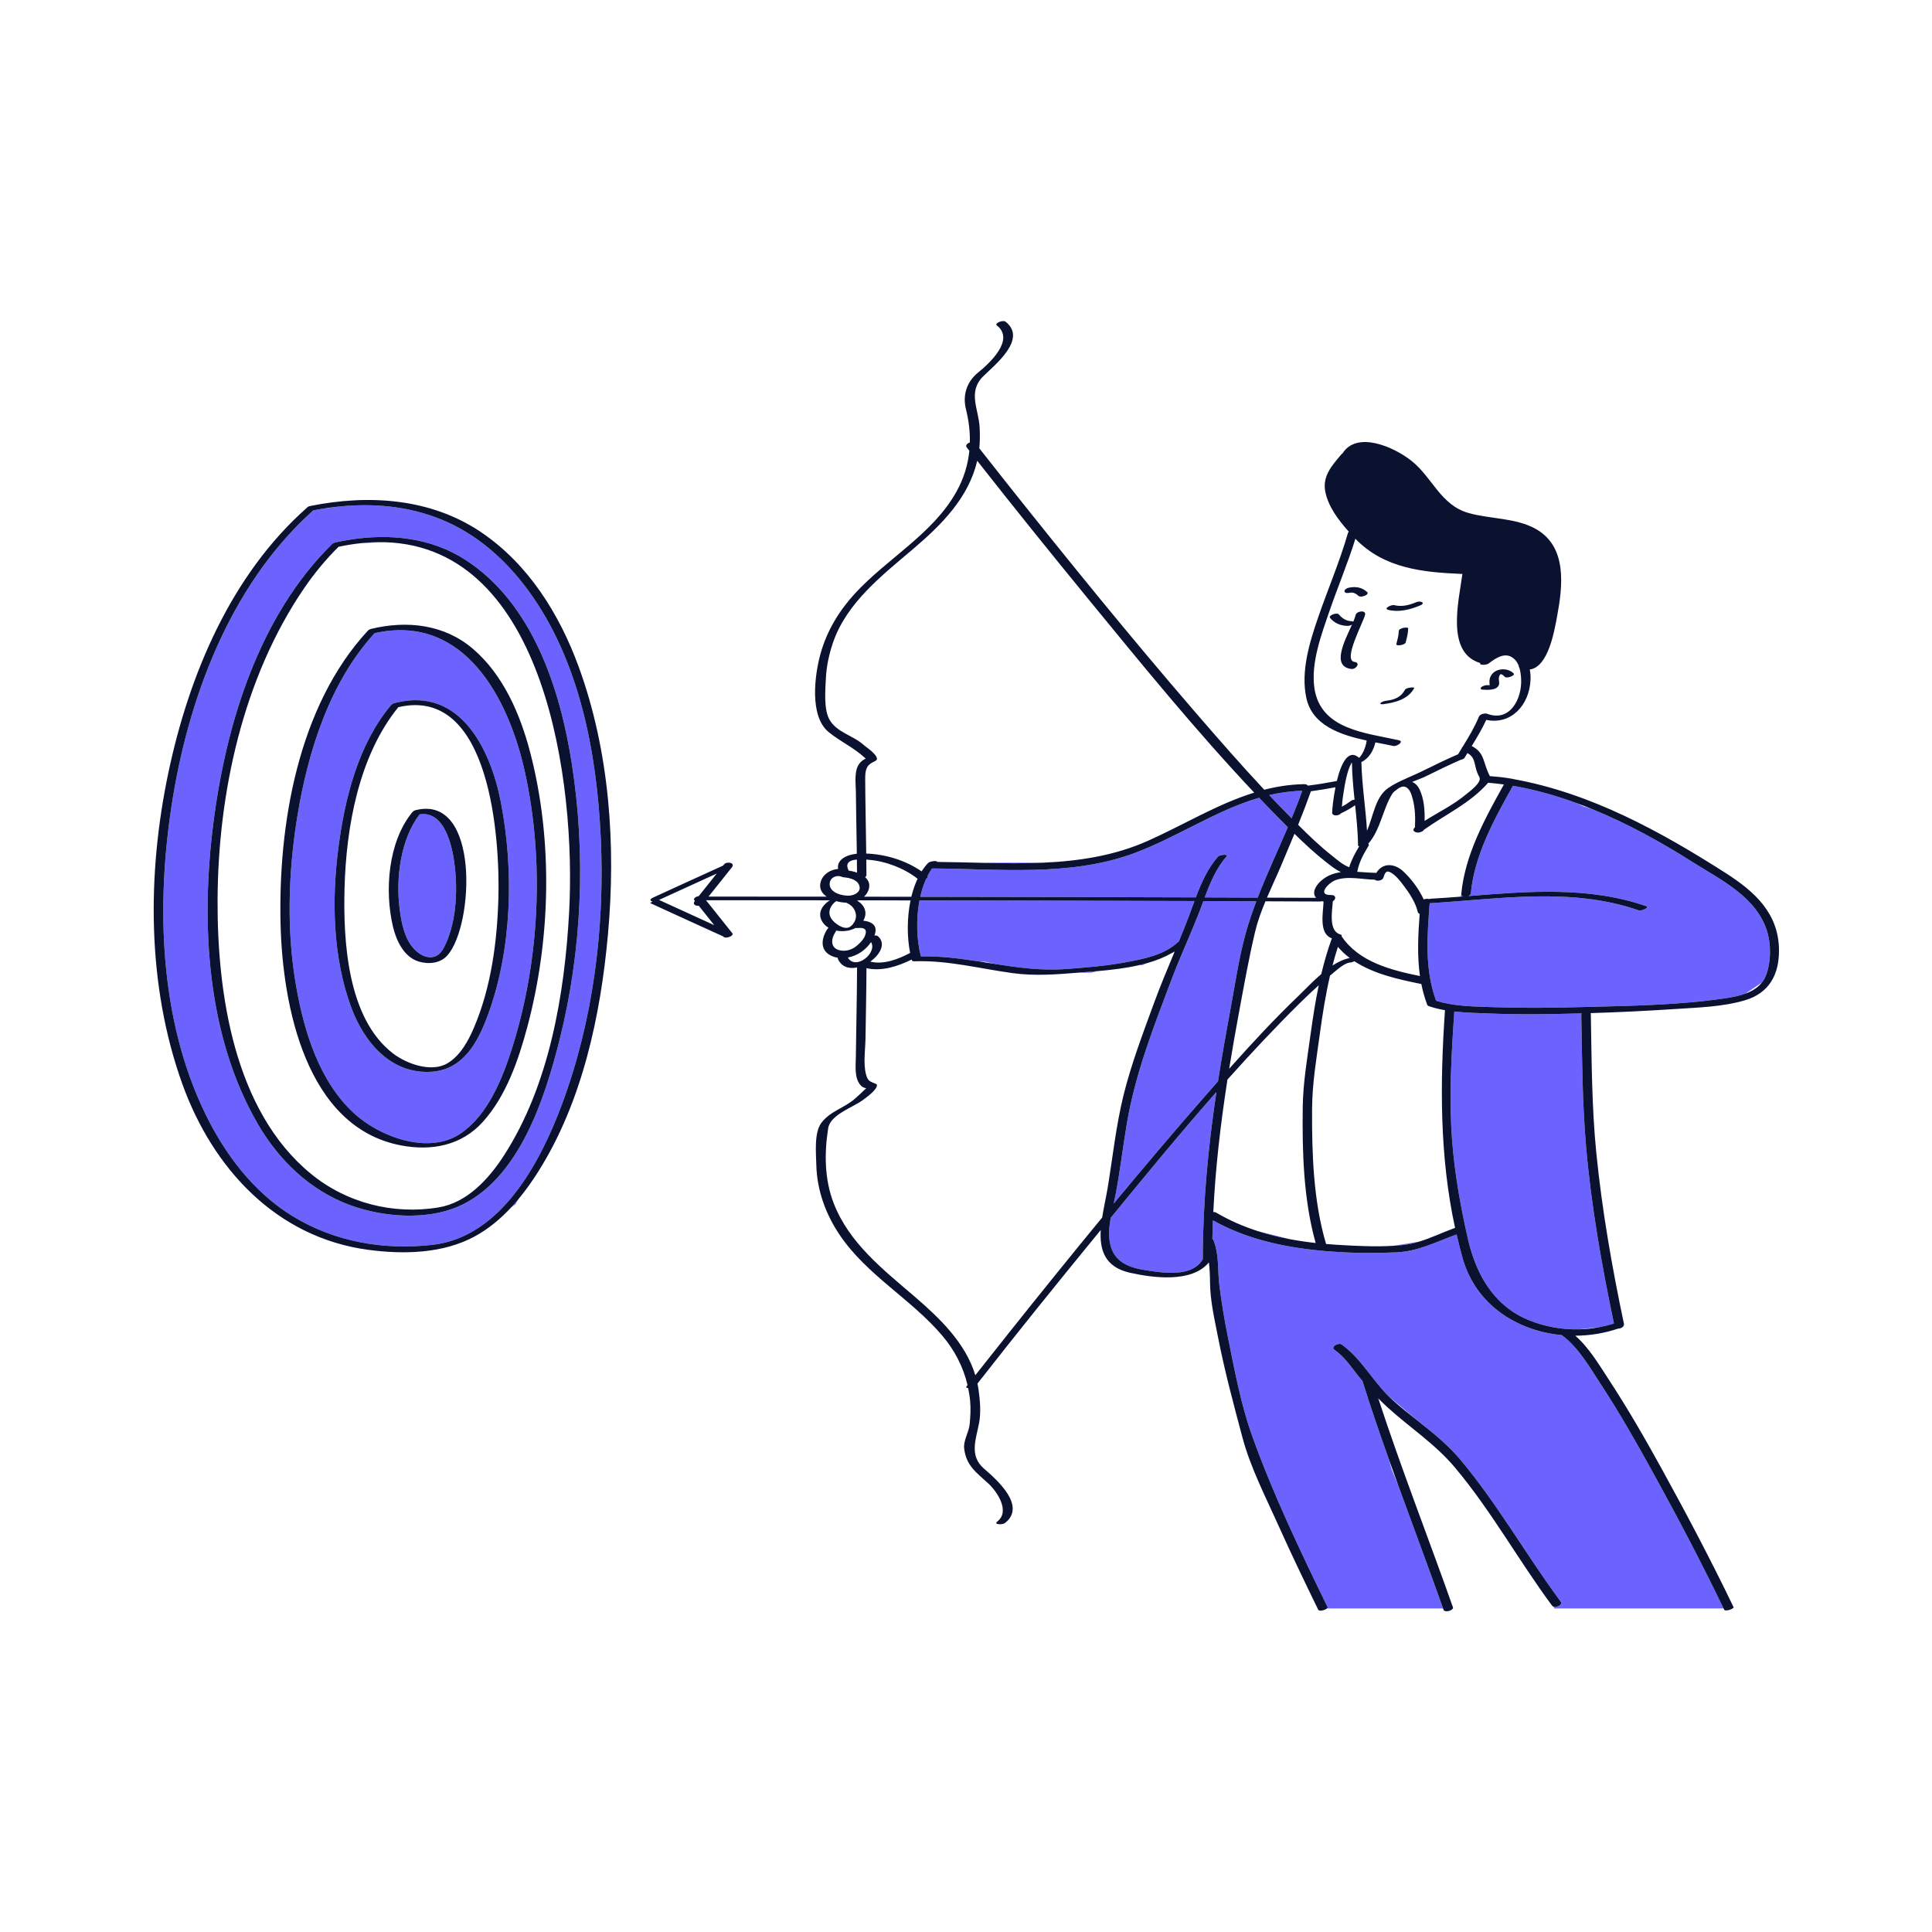 <?xml version="1.0" standalone="no"?>
<svg version="1.1" id="Layer_1" xmlns="http://www.w3.org/2000/svg" xmlns:xlink="http://www.w3.org/1999/xlink" x="0px" y="0px" width="595.275px" height="595.28px" viewBox="0 0 595.275 595.28" enable-background="new 0 0 595.275 595.28" xml:space="preserve">
<path id="color_x5F_2" fill="#6c63ff" d="M361.948,293.139c-0.025,0.059-0.049,0.118-0.074,0.177l-0.805,0.329
	C361.363,293.477,361.663,293.317,361.948,293.139z M158.781,371.084l1.023-1.696c-0.747,0.902-1.519,1.784-2.315,2.64
	L158.781,371.084z M351.015,297.367h0.932l1.552-0.633C352.682,296.966,351.853,297.175,351.015,297.367z M343.651,368.447
	c-0.153,0.783-0.33,1.585-0.51,2.396c9.304-11.237,18.728-22.374,28.342-33.342c1.265-1.443,2.532-2.885,3.803-4.326
	c1.111-7.165,2.364-14.331,3.713-21.524c1.508-8.044,2.659-16.387,4.869-24.281c0.916-3.27,2.017-6.489,3.224-9.679
	c-5.439-0.021-10.877-0.042-16.316-0.061c-0.551,1.493-1.098,2.989-1.685,4.467c-2.618,6.592-5.6,13.024-8.112,19.665
	c-5.439,14.382-11.151,28.973-13.744,44.182C345.96,353.427,345.109,360.996,343.651,368.447z M401.236,243.658
	c-3.517,0.081-6.897,0.555-10.178,1.32c2.272,2.411,4.574,4.794,6.905,7.146C399.127,249.321,400.233,246.503,401.236,243.658z
	 M450.253,275.511l-0.255,0.765c0.25-0.02,0.5-0.039,0.75-0.058C450.467,276.087,450.275,275.856,450.253,275.511z M397.482,381.823
	l-9.751-2.439C390.92,380.402,394.18,381.202,397.482,381.823z M321.362,265.809h-16.748l-1.023,0.066
	C309.512,266.005,315.46,266.07,321.362,265.809z M375.266,263.957c0.515-0.594,3.364-0.914,2.656-0.097
	c-3.218,3.716-5.046,8.138-6.729,12.646c5.441,0.018,10.883,0.04,16.324,0.06c2.825-7.303,6.188-14.458,9.281-21.681
	c-2.993-2.986-5.944-6.017-8.86-9.084c-13.434,3.917-25.375,12.244-38.659,17.138c-19.633,7.233-41.615,4.733-62.101,4.641
	c-0.509,0.721-0.977,1.491-1.395,2.312c0.19,0.273-0.015,0.579-0.396,0.826c-0.79,1.726-1.399,3.615-1.843,5.592
	c28.304,0.035,56.606,0.094,84.909,0.186C370.154,272.01,372.084,267.631,375.266,263.957z M437.238,382.567l-7.928,1.282
	c0.959-0.057,1.916-0.128,2.867-0.225C433.919,383.448,435.596,383.064,437.238,382.567z M111.068,167.378
	c2.367-0.128,5.024-0.248,7.58-0.311C116.219,166.994,113.694,167.094,111.068,167.378z M493.268,426.569
	c-3.313-5.048-6.976-11.569-12.098-15.204c-13.694-1.294-26.399-9.276-30.482-23.596c-0.703-2.463-1.318-4.934-1.889-7.408
	c-6.212,2.22-11.781,5.211-18.547,5.51c-6.467,0.286-12.943,0.248-19.402-0.206c-12.96-0.911-25.713-3.275-37.126-9.653
	c-0.077,1.921-0.139,3.845-0.178,5.774c0.153,0.046,0.27,0.124,0.318,0.247c1.871,4.775,1.225,9.245,1.865,14.162
	c0.659,5.054,1.457,10.089,2.469,15.085c2.067,10.202,4.024,21.097,7.531,30.915c6.497,18.187,14.879,35.656,23.326,53
	c0.058,0.118-0.02,0.254-0.176,0.388h35.75c-4.464-12.599-9.17-25.113-13.732-37.677l-2.116-5.205l-0.794-2.895
	c-2.865-8.058-5.633-16.149-8.196-24.312c-0.432-0.516-0.872-1.03-1.284-1.547c-2.464-3.083-4.039-5.686-7.331-8.05
	c-1.314-0.944,1.261-2.328,2.248-1.619c5.932,4.26,9.343,10.919,14.551,16.046l8.503,7.172c4.736,3.75,9.472,7.463,13.417,12.161
	c11.53,13.732,20.314,29.425,30.966,43.8c0.742,1.001-1.235,1.956-2.263,1.542l0.353,0.582h52.103
	c-6.792-14.089-14.082-27.975-21.638-41.667C504.304,444.654,499.077,435.418,493.268,426.569z M336.281,299.685l1.933-0.475
	c-2.056,0.179-4.04,0.324-5.908,0.475H336.281z M487.256,312.246c-9.458,0.251-18.94,0.398-28.397,0.029
	c-3.489-0.137-7.163-0.21-10.763-0.616c-0.902,13.158-1.675,26.444-0.686,39.618c0.768,10.228,2.586,20.291,4.839,30.287
	c0.54,2.397,1.233,4.735,2.085,6.981c1.733,4.571,4.168,8.73,7.521,12.104c2.512,2.527,5.527,4.62,9.164,6.098
	c5.013,2.037,10.323,2.982,15.62,2.839l6.151-0.669c1.51-0.285,3.01-0.658,4.491-1.125c-3.802-18.105-7.037-36.363-8.614-54.811
	c-1.146-13.405-1.205-26.827-1.453-40.269c-0.003-0.173,0.045-0.33,0.129-0.47C487.315,312.244,487.286,312.245,487.256,312.246z
	 M544.367,286.634c-3.438-10.473-14.259-15.572-22.956-21.086c-9.469-6.004-19.873-11.77-30.747-16.214l-2.739-0.868l-2.044-0.979
	c-6.471-2.374-13.078-4.24-19.732-5.37c-5.695,10.2-11.836,21.26-12.956,33.03c-0.039,0.41-0.331,0.729-0.714,0.936
	c18.428-1.446,37.047-3.033,54.814,3.139c1.066,0.371-1.565,1.55-2.339,1.281c-20.847-7.241-42.964-3.493-64.449-2.211
	c-0.765,10.202-1.596,20.249,1.976,30.038c5.05,1.626,10.752,1.773,16.062,1.938c0.454,0.014,0.911,0.028,1.359,0.043
	c8.804,0.307,17.619,0.24,26.425,0.006c0.778-0.021,1.562-0.039,2.342-0.059c14.246-0.357,28.83-0.585,42.917-2.678
	c1.993-0.296,4.189-0.697,6.209-1.437l5.072-3.412c0.484-0.614,0.899-1.298,1.209-2.085
	C545.715,296.479,545.753,290.856,544.367,286.634z M342.224,375.234c-0.45,2.511-0.695,5.041-0.286,7.455
	c1.024,6.054,5.684,7.873,11.239,8.715c3.863,0.585,9.459,1.455,13.511-0.154l0.886-0.405c1.228-0.646,2.275-1.562,3.016-2.866
	c0.01-17.417,1.664-34.469,4.195-51.507C363.626,349.14,352.886,362.207,342.224,375.234z M129.284,250.913
	c-5.929,7.781-7.357,19.779-6.144,29.174c0.546,4.228,1.505,9.355,4.652,12.508c2.986,2.993,6.843,3.464,8.928-0.519
	c3.826-7.311,4.338-17.106,3.41-25.14C139.461,261.163,137.186,249.696,129.284,250.913z M161.654,237.532
	c6.134,27.521,4.649,58.465-3.856,85.337c-2.963,9.362-7.364,20.534-15.807,26.329c-9.88,6.782-25.049,1.068-32.932-6.198
	c-10.659-9.826-15.315-25.031-17.767-38.87c-3.061-17.269-2.499-35.195,0.3-52.455c3.233-19.938,9.923-41.394,23.833-56.587
	c0.358-0.081,0.712-0.153,1.065-0.223C143.069,189.623,156.624,214.966,161.654,237.532z M154.304,247.078
	c-3.196-16.396-12.525-35.26-32.008-30.632c-0.238,0.057-0.471,0.1-0.712,0.164c-0.46,0.122-0.763,0.313-0.939,0.521
	c-0.085,0.055-0.162,0.113-0.215,0.177c-10.081,12.083-14.189,28.67-16.173,43.938c-2.099,16.154-1.719,33.676,3.945,49.106
	c4.006,10.915,12.45,20.87,25.082,19.836c9.486-0.776,13.913-9.03,16.939-17.166C157.776,292.724,158.416,268.173,154.304,247.078z
	 M362.913,290.319c0.066-0.061,0.161-0.116,0.27-0.167c1.039-2.525,2.062-5.057,3.033-7.609c0.62-1.629,1.209-3.28,1.818-4.923
	c-28.241-0.093-56.482-0.153-84.725-0.188c-1.136,5.96-0.843,12.478,0.438,17.247c6.152-0.138,12.197,0.671,18.227,1.61l1.641,0.051
	l2.711,0.633c7.23,1.138,14.474,2.159,21.896,1.618c6.138-0.448,12.312-0.949,18.374-2.055
	C352.201,295.512,358.587,294.309,362.913,290.319z M185.109,258.195c1.278,27.633-2.318,56.257-12.03,82.237
	c-6.626,17.725-18.688,40.68-39.751,43.109c-15.065,1.737-30.35-0.912-43.325-8.927c-11.997-7.411-20.774-19.101-26.839-31.645
	c-14.034-29.029-15.083-63.851-10.228-95.185c5.04-32.525,17.846-66.908,42.603-89.625c0.07-0.064,0.14-0.127,0.209-0.191
	c0.257-0.234,0.511-0.471,0.771-0.703c0.598-0.117,1.197-0.232,1.797-0.337l6.006-0.837c10.753-1.122,21.621-0.139,31.76,4.013
	c10.899,4.464,19.847,12.468,26.737,21.897C178.601,203.598,183.898,232.025,185.109,258.195z M176.198,235.368
	c-3.604-23.103-12.079-49.447-32.733-62.833c-10.728-6.954-23.556-8.215-35.888-6.215c-1.435,0.233-2.865,0.5-4.282,0.817
	c-0.124,0.028-0.212,0.071-0.315,0.108c-0.276,0.1-0.496,0.22-0.627,0.361c-0.007,0.007-0.018,0.013-0.025,0.02
	c-22.604,22.244-32.724,55.501-36.616,86.182c-3.883,30.612-2.091,65.35,13.78,92.599c6.477,11.12,16.059,20.353,28.241,24.856
	c10.059,3.719,23.475,4.839,33.518,0.452c18.713-8.175,26.694-33.52,31.203-51.504C179.332,292.775,180.556,263.3,176.198,235.368z"></path>
<path id="color_x5F_1" d="M420.608,189.358c-0.473,2.319-7.027,14.126-3.257,14.589c1.954,0.24,0.479,2.35-0.986,2.17
	c-6.245-0.767-2.053-8.676,0.193-13.639c-0.439,0.246-0.992,0.376-1.429,0.366c-2.048-0.048-4.027-0.833-5.322-2.467
	c-0.616-0.777,2.167-1.757,2.707-1.075c0.908,1.146,2.291,2.055,3.794,2.09c0.182,0.004,0.469,0.044,0.664,0.146
	c0.334-0.784,0.59-1.464,0.695-1.979C417.939,188.224,420.909,187.88,420.608,189.358z M435.758,211.985
	c0.185-0.342-2.468-0.185-2.854,0.528c-1.216,2.25-3.102,3.042-5.535,3.361c-0.646,0.084-1.433,0.237-1.942,0.68
	c-0.494,0.429,0.437,0.458,0.672,0.427C429.798,216.496,433.847,215.52,435.758,211.985z M430.983,194.405
	c-0.023,1.385-0.408,2.691-0.747,4.023c-0.194,0.766,2.668,0.327,2.87-0.468c0.365-1.438,0.75-2.838,0.774-4.332
	C433.891,193.041,430.999,193.479,430.983,194.405z M427.731,187.91c3.319,0.816,6.728-0.073,9.811-1.352
	c1.88-0.78,0.14-1.551-1.104-1.036c-2.246,0.931-4.486,1.522-6.903,0.928C428.708,186.246,426.136,187.518,427.731,187.91z
	 M415.513,181.096c-0.44,0.098-1.407,0.544-1.244,1.154c0.17,0.635,1.213,0.476,1.654,0.377c0.986-0.219,1.935,0.293,2.631,0.952
	c0.773,0.731,3.508-0.377,2.686-1.156C419.644,180.914,417.603,180.632,415.513,181.096z M548.133,292.71
	c0.059,7.539-3.013,13.3-10.534,15.505c-6.926,2.031-14.5,2.215-21.665,2.69c-8.609,0.57-17.229,0.986-25.853,1.251
	c0.041,0.104,0.071,0.217,0.073,0.349c0.264,14.301,0.273,28.591,1.703,42.839c1.773,17.676,4.831,35.146,8.497,52.52
	c0.186,0.883-0.903,1.508-1.804,1.502c-4.247,1.438-8.725,2.16-13.184,2.183c4.2,3.618,7.435,9.117,10.288,13.464
	c5.979,9.11,11.409,18.582,16.659,28.127c7.606,13.83,14.982,27.83,21.828,42.055c0.217,0.45-2.566,1.466-2.897,0.776
	c-0.063-0.13-0.128-0.258-0.191-0.388c-6.792-14.089-14.082-27.975-21.638-41.667c-5.112-9.263-10.339-18.499-16.148-27.348
	c-3.313-5.048-6.976-11.569-12.098-15.204c-13.694-1.294-26.399-9.276-30.482-23.596c-0.703-2.463-1.318-4.934-1.889-7.408
	c-6.212,2.22-11.781,5.211-18.547,5.51c-6.467,0.286-12.943,0.248-19.402-0.206c-12.96-0.911-25.713-3.275-37.126-9.653
	c-0.077,1.921-0.139,3.845-0.178,5.774c0.153,0.046,0.27,0.124,0.318,0.247c1.871,4.775,1.225,9.245,1.865,14.162
	c0.659,5.054,1.457,10.089,2.469,15.085c2.067,10.202,4.024,21.097,7.531,30.915c6.497,18.187,14.879,35.656,23.326,53
	c0.058,0.118-0.02,0.254-0.176,0.388c-0.599,0.518-2.417,1.014-2.722,0.388c-4.195-8.614-8.353-17.25-12.273-25.992
	c-3.895-8.688-8.593-17.78-11.053-27.008c-2.731-10.244-5.501-20.502-7.531-30.915c-1.066-5.468-2.411-11.168-2.472-16.751
	c-0.023-2.153-0.092-4.262-0.353-6.338c-5.275,6.417-17.327,4.743-24.31,3.186c-7.815-1.742-9.376-7.086-9.012-13.173
	c-0.515,0.629-1.03,1.259-1.545,1.888c-12.299,15.021-24.484,30.144-36.444,45.438c0.133,0.638,0.256,1.28,0.348,1.936
	c0.455,3.256,0.774,6.961,0.156,10.218c-0.946,4.987-3.111,10.052,1.505,14.041c3.895,3.366,13.226,11.496,6.464,16.774
	c-0.742,0.579-3.643,0.527-2.33-0.498c4.006-3.126-0.109-9.206-2.71-11.619c-3.664-3.399-6.853-5.434-7.519-10.775
	c-0.316-2.535,1.45-5.077,1.69-7.568c0.223-2.316,0.357-4.649,0.161-6.974c-0.119-1.405-0.345-2.775-0.623-4.128
	c-0.474-0.045-0.75-0.232-0.449-0.617c0.084-0.108,0.17-0.215,0.254-0.323c-1.317-5.624-3.981-10.767-7.807-15.271
	c-9.556-11.252-23.224-18.616-31.563-30.966c-4.354-6.448-7.04-13.832-7.226-21.664c-0.085-3.599-0.713-9.879,1.561-12.905
	c2.734-3.639,7.177-4.602,10.452-7.532c1.098-0.982,2.182-1.987,3.241-3.013c0.05-0.048,0.095-0.077,0.141-0.111
	c-0.588-0.121-1.207-0.339-1.613-0.771c-2.158-2.292-1.63-6.001-1.598-8.914c0.102-9.18,0.345-18.36,0.372-27.541
	c-2.42,0.5-4.766-0.097-5.922-2.645c-0.051-0.112-0.04-0.225,0.012-0.335c-0.783-0.125-1.549-0.357-2.271-0.734
	c-3.399-1.771-2.758-5.451-0.938-8.158c0.096-0.143,0.22-0.258,0.36-0.35c-0.69-0.408-1.308-0.934-1.784-1.624
	c-1.803-2.615-0.428-5.075,1.922-6.703c0.069-0.048,0.184-0.096,0.324-0.142c-12.748-0.009-25.497-0.016-38.245-0.016
	c2.7,3.383,5.399,6.765,8.099,10.148c0.672,0.842-2.114,1.837-2.698,1.105c-0.024-0.03-0.047-0.06-0.071-0.089
	c-7.485-3.411-14.976-6.81-22.446-10.251c-0.117-0.054,0.2-0.29,0.664-0.523c-0.729-0.125-1.071-0.651,0.15-1.213
	c7.174-3.306,14.367-6.571,21.555-9.846c0.094-0.117,0.187-0.234,0.281-0.352c0.843-1.057,3.59-0.558,2.435,0.89
	c-2.398,3.004-4.795,6.008-7.193,9.012c12.132,0,24.264,0.007,36.396,0.015c-1.5-1.054-2.439-2.576-1.823-4.621
	c0.7-2.322,2.996-3.739,5.346-3.917c-0.443-2.89,2.573-4.363,5.771-4.694c-0.012-0.831-0.023-1.662-0.036-2.493
	c-0.086-5.518-0.196-11.036-0.253-16.555c-0.029-2.787-0.694-6.878,1.384-9.086c0.499-0.53,1.048-0.896,1.672-1.164
	c-0.058-0.039-0.115-0.079-0.17-0.131c-3.489-3.283-7.652-5.085-11.288-8.063c-5.962-4.883-4.333-17.542-2.464-24.225
	c1.944-6.953,5.659-13.083,10.52-18.392c9.868-10.777,24.074-18.387,31.317-31.413c2.28-4.102,3.566-8.319,3.996-12.636
	c-0.266-0.339-0.534-0.676-0.8-1.016c-0.503-0.645,0.145-1.281,0.951-1.538c0.075-3.368-0.342-6.793-1.208-10.27
	c-1.077-4.327,0.262-8.451,3.754-11.277c3.468-2.807,11.437-10.095,5.76-14.525c-0.814-0.635,1.866-1.784,2.688-1.143
	c6.836,5.334-3.352,13.349-6.823,16.774c-4.979,4.914-1.416,10.158-1.146,15.94c0.098,2.098,0.092,4.213-0.112,6.307
	c2.79,3.56,5.592,7.109,8.405,10.65c18.967,23.875,38.201,47.563,58.127,70.646c6.961,8.064,13.984,16.106,21.26,23.901
	c3.939-1.011,8.009-1.645,12.276-1.716c0.62-0.01,0.981,0.182,1.136,0.452c0.017-0.002,0.032-0.007,0.049-0.009
	c2.985-0.348,5.955-0.868,8.91-1.42c1.276-5.286,3.472-10.1,6.883-7.132c0.137-0.148,0.271-0.298,0.394-0.458
	c0.366-0.498,0.698-1.021,0.952-1.585c0.479-1.062,0.799-2.141,0.967-3.29c-8.121-1.754-16.768-4.636-18.595-13.113
	c-1.76-8.163,0.953-17.015,3.591-24.702c2.999-8.738,6.667-17.243,9.227-26.128c0.044-0.152,0.14-0.29,0.267-0.413
	c-3.219-3.586-6.471-7.886-7.286-12.56c-0.813-4.662,2.146-7.89,4.995-11.267c0.098-0.116,0.22-0.208,0.354-0.286
	c4.385-7.015,15.844-2.066,21.368,2.386c6.386,5.147,8.862,13.499,17.421,15.958c6.675,1.918,14.548,1.445,20.74,4.917
	c9.851,5.523,8.308,17.745,6.527,27.251c-0.791,4.221-2.68,15.33-8.362,16.067c0.208,1.066,0.284,2.168,0.232,3.232
	c-0.381,7.82-6.04,13.888-13.639,12.294c-1.292,2.806-2.865,5.433-4.477,8.055c4.154,2.102,3.405,5.208,5.594,9.272
	c2.047,0.148,4.09,0.354,6.115,0.696c0.183,0.031,0.361,0.072,0.544,0.104c0.247,0.006,0.478,0.046,0.667,0.127
	c23.707,4.279,45.25,16.1,65.327,28.929C540.628,274.708,548.045,281.389,548.133,292.71z M215.317,276.069
	c1.84-2.306,3.681-4.611,5.521-6.917c-5.938,2.704-11.876,5.407-17.803,8.135c0.039,0.01,0.079,0.019,0.113,0.034
	c5.635,2.597,11.281,5.168,16.928,7.738c-1.59-1.992-3.18-3.984-4.77-5.976c-1.001,0.089-2.031-0.456-1.242-1.444
	c0.015-0.019,0.03-0.038,0.045-0.056c-0.059-0.074-0.118-0.147-0.177-0.221C213.515,276.841,214.425,276.261,215.317,276.069z
	 M452.139,232.03c-0.3,0.492-0.6,0.984-0.896,1.479c-0.167,0.279-0.688,0.505-1.233,0.62c-3.664,1.598-7.254,3.37-10.841,5.131
	c-0.956,0.469-2.477,1.018-4.069,1.653c0.928,0.395,1.742,1.148,2.327,2.406c1.348,2.898,1.596,6.341,1.511,9.61
	c4.286-2.694,8.978-4.984,12.766-8.17c0.814-0.685,5.049-3.687,4.102-5.355c-0.417-0.734-0.796-1.617-1.004-2.44
	C454.169,234.449,454.143,233.173,452.139,232.03z M419.465,234.799c0.155,7.082,1.306,14.092,1.729,21.155
	c1.984-4.531,2.506-10.335,6.501-13.134c0.412-0.289,0.844-0.561,1.287-0.824c0.232-0.142,0.469-0.275,0.709-0.4
	c2.634-1.456,5.639-2.58,8.245-3.855c3.746-1.834,7.488-3.694,11.32-5.345c0.363-0.596,0.728-1.191,1.094-1.784
	c0.041-0.207,0.175-0.414,0.367-0.598c1.828-2.972,3.615-5.95,4.962-9.203c0.34-0.821,1.848-1.146,2.607-0.863
	c6.851,2.553,10.607-4.432,10.401-10.471c-0.041-1.194-0.174-2.552-0.562-3.792c-0.17-0.128-0.206-0.28-0.145-0.438
	c-0.287-0.764-0.683-1.468-1.244-2.036c-2.601-2.632-5.643-0.644-8.089,1.242c-0.601,0.463-3.089,0.598-2.517-0.139
	c-10.664-3.158-6.718-18.838-5.543-27.468c-12.132-0.498-24.082-1.641-32.977-10.847c-2.349,7.588-5.452,14.899-8.03,22.411
	c-2.457,7.158-5.724,15.885-4.595,23.592c1.874,12.791,15.74,13.783,26.029,16.081c1.711,0.382-0.646,2.002-1.725,1.762
	c-1.681-0.375-3.556-0.723-5.511-1.107C423.19,231.276,421.771,233.734,419.465,234.799z M418.234,268.419
	c-0.013,0.067-0.037,0.132-0.071,0.195c1.916,0.101,3.833,0.289,5.663,0.318c0.086,0.001,0.162,0.012,0.239,0.021
	c1.857-3.132,5.502-3.091,8.338-0.436c2.364,2.213,4.788,5.358,6.253,8.599c0.57-0.192,1.247-0.256,1.624-0.1
	c0.169-0.058,0.329-0.097,0.461-0.104c3.076-0.173,6.164-0.397,9.257-0.636c0.25-0.02,0.5-0.039,0.75-0.058
	c-0.281-0.13-0.474-0.362-0.495-0.707c-0.004-0.056-0.011-0.109-0.005-0.171c1.142-12.003,7.329-23.239,13.128-33.631
	c-1.616-0.224-3.234-0.405-4.853-0.536c-5.537,6.327-12.994,9.663-19.778,14.481c-0.163,0.32-0.569,0.57-1.029,0.707
	c-1.186,0.569-3.093-0.351-1.76-1.417c0.153-2.854,0.089-5.831-0.635-8.591c-0.318-1.214-0.768-2.975-1.916-3.7
	c-0.694-0.439-1.379-0.344-2.026-0.033c-0.244,0.137-0.475,0.278-0.696,0.421c-0.394,0.274-0.771,0.586-1.119,0.863
	c-0.249,0.237-0.467,0.48-0.624,0.732c-2.84,4.566-3.706,11.32-7.375,15.331c0.203,0.136,0.267,0.355,0.073,0.679
	C420.16,263.112,418.774,265.561,418.234,268.419z M437.51,300.735c-0.911-6.307-0.569-12.712-0.095-19.161
	c-0.287-0.089-0.506-0.268-0.574-0.563c-0.683-2.962-2.632-5.892-4.45-8.273c-1.066-1.396-2.254-2.945-3.793-3.851
	c-1.569-0.923-1.857,0.088-2.389,1.603c-0.297,0.845-2.056,1.138-2.629,0.551c-0.005,0-0.01,0.001-0.015,0.001
	c-3.869-0.062-8.438-1.255-12.145,0.173c-2.063,0.795-5.85,4.655-1.269,4.555c1.618-0.035,1.512,1.381,0.513,1.911
	c-0.249,3.314-1.343,9.291,2.386,10.259c0.014,0.003,0.023,0.01,0.037,0.014c0.07,0.018,0.117,0.043,0.16,0.069
	c0.041,0.025,0.067,0.054,0.087,0.085c0.007,0.009,0.015,0.018,0.02,0.027c0.007,0.017,0.014,0.034,0.017,0.052
	c0.021,0.063,0.025,0.134-0.006,0.22c-0.007,0.021-0.014,0.042-0.021,0.062C418.711,296.411,428.527,298.892,437.51,300.735z
	 M412.221,291.746c-0.615,1.902-1.157,3.819-1.657,5.744c1.722-1.119,3.506-1.965,5.313-2.316
	C414.551,294.173,413.327,293.035,412.221,291.746z M360.979,301.762c-5.439,14.382-11.151,28.973-13.744,44.182
	c-1.275,7.484-2.126,15.053-3.584,22.504c-0.153,0.783-0.33,1.585-0.51,2.396c9.304-11.237,18.728-22.374,28.342-33.342
	c1.265-1.443,2.532-2.885,3.803-4.326c1.111-7.165,2.364-14.331,3.713-21.524c1.508-8.044,2.659-16.387,4.869-24.281
	c0.916-3.27,2.017-6.489,3.224-9.679c-5.439-0.021-10.877-0.042-16.316-0.061c-0.551,1.493-1.098,2.989-1.685,4.467
	C366.473,288.688,363.491,295.121,360.979,301.762z M363.183,290.152c1.039-2.525,2.062-5.057,3.033-7.609
	c0.62-1.629,1.209-3.28,1.818-4.923c-28.241-0.093-56.482-0.153-84.725-0.188c-1.136,5.96-0.843,12.478,0.438,17.247
	c6.152-0.138,12.197,0.671,18.227,1.61c1.451,0.226,2.901,0.456,4.352,0.684c7.23,1.138,14.474,2.159,21.896,1.618
	c6.138-0.448,12.312-0.949,18.374-2.055c5.605-1.022,11.992-2.226,16.317-6.215C362.979,290.258,363.074,290.203,363.183,290.152z
	 M378.723,329.296c6.889-7.731,13.931-15.345,21.403-22.498c1.947-1.864,4.339-4.425,6.98-6.688c0.884-3.707,1.945-7.376,3.258-11
	c-4.132-1.439-2.658-7.927-2.56-11.335c-0.176-0.027-0.346-0.066-0.516-0.107c-0.206,0.059-0.379,0.096-0.482,0.096
	c-5.634-0.025-11.268-0.041-16.902-0.063c-1.29,3.1-2.444,6.235-3.19,9.385c-1.891,7.978-3.333,16.086-4.834,24.143
	C380.756,317.268,379.693,323.284,378.723,329.296z M407.191,271.254c1.781-1.521,3.812-2.23,5.952-2.524
	c-1.625-0.803-3.145-2.007-4.42-3.001c-3.483-2.713-6.729-5.735-9.885-8.827c-1.329,3.222-2.683,6.434-4.041,9.645
	c-1.384,3.272-2.973,6.627-4.427,10.03c5.04,0.02,10.08,0.034,15.12,0.056c-0.225-0.275-0.415-0.59-0.518-0.997
	C404.567,274.03,406.085,272.199,407.191,271.254z M413.457,248.553c0.994-0.546,1.95-1.157,2.869-1.835
	c0.267-0.197,0.651-0.297,1.031-0.318c-0.389-3.747-0.746-7.496-0.805-11.267c-0.043-0.056-0.086-0.111-0.113-0.157
	c-0.022,0.089-0.059,0.192-0.127,0.32c-0.277,0.518-0.526,1.047-0.72,1.603c-0.583,1.668-0.968,3.413-1.274,5.151
	C413.942,244.187,413.599,246.372,413.457,248.553z M399.97,254.139c3.275,3.265,6.622,6.488,10.246,9.358
	c1.489,1.179,3.467,2.973,5.496,3.711c0.682-2.287,1.832-4.372,3.062-6.435c-0.114-0.048-0.208-0.106-0.277-0.177
	c-0.009-0.009-0.016-0.018-0.022-0.028c-0.102-0.122-0.125-0.275-0.041-0.458c-0.081-4.019-0.484-8.014-0.902-12.008
	c-1.363,0.953-2.808,1.782-4.325,2.464c-0.066,0.088-0.15,0.169-0.247,0.243c-0.037,0.028-0.083,0.049-0.123,0.074
	c-0.065,0.041-0.127,0.084-0.199,0.119c-0.08,0.038-0.168,0.066-0.254,0.095c-0.039,0.014-0.075,0.032-0.115,0.043
	c-0.125,0.035-0.252,0.061-0.38,0.076c-0.004,0-0.008,0.002-0.012,0.002c-0.529,0.063-1.05-0.049-1.285-0.393l0,0
	c-0.004-0.003-0.009-0.006-0.012-0.01c-0.001-0.002-0.001-0.004-0.003-0.006c-0.119-0.134-0.143-0.273-0.113-0.408
	c0-0.013-0.004-0.023-0.004-0.036c0.015-1.063,0.33-4.345,1.021-7.801c-2.514,0.466-5.037,0.902-7.571,1.236
	C402.675,247.279,401.352,250.721,399.97,254.139z M391.058,244.979c2.272,2.411,4.574,4.794,6.905,7.146
	c1.165-2.804,2.271-5.622,3.273-8.467C397.719,243.739,394.338,244.213,391.058,244.979z M387.938,245.802
	c-13.434,3.917-25.375,12.244-38.659,17.138c-19.633,7.233-41.615,4.733-62.101,4.641c-0.509,0.721-0.977,1.491-1.395,2.312
	c0.19,0.273-0.015,0.579-0.396,0.826c-0.79,1.726-1.399,3.615-1.843,5.592c28.304,0.035,56.606,0.094,84.909,0.186
	c1.699-4.486,3.629-8.865,6.812-12.539c0.515-0.594,3.364-0.914,2.656-0.097c-3.218,3.716-5.046,8.138-6.729,12.646
	c5.441,0.018,10.883,0.04,16.324,0.06c2.825-7.303,6.188-14.458,9.281-21.681C393.805,251.9,390.854,248.869,387.938,245.802z
	 M266.58,239.921c0.008,3.497,0.069,6.995,0.125,10.491c0.067,4.192,0.138,8.385,0.192,12.578c5.985,0.205,12.146,2.093,17.065,5.5
	c0.611-0.961,1.284-1.851,2.04-2.63c0.489-0.504,2.83-0.784,2.761-0.291c4.893,0.042,9.851,0.196,14.828,0.306
	c5.921,0.13,11.869,0.195,17.771-0.066c11.087-0.492,22.006-2.141,32.255-6.709c11.055-4.928,21.447-11.354,32.823-14.88
	c-18.091-19.184-34.833-39.757-51.499-60.111c-11.412-13.938-22.718-27.968-33.845-42.136
	c-2.656,11.368-10.878,19.602-19.534,26.992c-9.692,8.275-20.779,16.709-24.986,29.286c-1.159,3.466-1.933,7.069-2.107,10.729
	c-0.165,3.453-0.68,9.254,0.959,12.465c2.144,4.199,7.306,5.063,10.612,8.021c0.919,0.823,4.218,2.92,4.167,4.399
	c-0.013,0.374-0.601,0.667-0.873,0.789C266.98,235.704,266.574,237.13,266.58,239.921z M267.761,273.623
	c-0.22,1.105-0.789,1.984-1.555,2.665c4.862,0.004,9.725,0.014,14.587,0.02c0.475-1.964,1.113-3.838,1.925-5.55
	c-4.082-3.235-9.777-5.404-14.969-5.837c-0.252-0.021-0.537-0.043-0.833-0.063c0.017,1.597,0.044,3.194,0.047,4.792
	c0,0.229-0.165,0.438-0.414,0.608C267.491,271.084,268.047,272.184,267.761,273.623z M264.41,277.405
	c-0.091,0.039-0.186,0.071-0.278,0.107c1.683,1.018,2.906,2.674,2.409,4.825c-0.114,0.493-0.312,0.934-0.548,1.346
	c2.009,0.188,4.126,1.034,3.744,3.431c-0.062,0.388-0.173,0.769-0.305,1.145c0.412-0.055,0.793-0.021,1.013,0.163
	c2.666,2.224,0.775,5.68-2.304,7.848c4.092,1.049,8.609-0.729,12.282-2.657c-0.955-4.774-1.007-10.729,0.126-16.186
	C275.168,277.42,269.789,277.41,264.41,277.405z M261.496,268.24c0.791,0.114,1.688,0.32,2.559,0.632
	c-0.007-1.346-0.017-2.692-0.034-4.038C261.914,265.011,260.237,265.79,261.496,268.24z M261.874,275.945
	c1.349-0.131,3.3-1.024,2.974-2.73c-0.409-2.137-2.882-2.703-4.757-2.897c-0.076-0.008-0.156-0.019-0.229-0.026
	c-0.077-0.007-0.153-0.021-0.227-0.042c-0.002-0.001-0.005-0.002-0.008-0.002c-0.034-0.012-0.069-0.019-0.101-0.034
	c-1.673-0.771-3.885,0.096-3.895,2.185C255.617,275.135,259.734,276.153,261.874,275.945z M256.209,283.151
	c0.933,1.353,3.74,3.422,5.504,2.509c0.435-0.225,0.812-0.564,1.127-0.96c0.074-0.217,0.211-0.429,0.403-0.604
	c0.4-0.736,0.592-1.591,0.471-2.386c-0.267-1.763-1.44-2.931-3.016-3.601c-0.121-0.001-0.242,0-0.36-0.006
	c-0.809-0.04-1.749-0.193-2.687-0.462C255.828,278.915,254.825,281.144,256.209,283.151z M263.988,291.413
	c1.11-0.939,2.522-2.367,2.763-3.88c0.278-1.743-1.35-1.698-2.702-1.596c-0.169,0.013-0.313,0.002-0.446-0.018
	c-0.735,0.389-1.541,0.669-2.362,0.822c-1.157,0.216-2.422,0.219-3.626-0.019c-0.033,0.143-0.094,0.296-0.206,0.461
	c-1.338,1.989-1.672,4.812,1.17,5.577C260.483,293.272,262.514,292.661,263.988,291.413z M268.39,290.281
	c-0.807,1.181-1.864,2.218-2.955,2.983c-1.229,0.862-2.688,1.48-4.196,1.769C263.607,299.121,270.403,293.61,268.39,290.281z
	 M341.274,366.065c1.564-9.488,2.572-19.13,4.866-28.482c2.357-9.61,5.939-18.982,9.327-28.271
	c1.971-5.404,4.202-10.696,6.408-15.997c0.024-0.059,0.049-0.118,0.074-0.177c-0.285,0.178-0.585,0.338-0.879,0.505
	c-2.312,1.317-4.872,2.323-7.569,3.089c-0.817,0.232-1.647,0.441-2.484,0.633c-4.222,0.972-8.644,1.481-12.802,1.843
	c-2.056,0.179-4.04,0.324-5.908,0.475c-0.113,0.009-0.232,0.018-0.345,0.027c-6.638,0.542-13.195,1.028-19.835,0.137
	c-10.104-1.356-20.054-4.027-30.317-3.662c-0.505,0.018-0.731-0.073-0.778-0.217c-0.04-0.042-0.072-0.089-0.088-0.146
	c-0.016-0.057-0.028-0.12-0.044-0.178c-4.239,2.104-9.302,3.733-13.929,2.656c-0.029,7.19-0.194,14.381-0.298,21.57
	c-0.049,3.408-0.716,7.693,0.123,11.015c0.607,2.406,1.335,2.29,3.114,3.084c0.147,0.064,0.246,0.171,0.298,0.321
	c0.053,1.525-3.373,3.917-4.346,4.643c-3.123,2.33-10.034,4.464-10.698,8.741c-1.195,7.708-1.142,15.749,1.731,23.109
	c4.788,12.267,15.166,20.337,24.849,28.65c7.792,6.689,15.737,14.316,18.771,24.29c3.534-4.496,7.085-8.977,10.65-13.446
	c9.393-11.775,18.849-23.508,28.426-35.141C340.073,372.038,340.807,368.897,341.274,366.065z M374.784,336.471
	c-11.157,12.668-21.897,25.736-32.56,38.763c-0.45,2.511-0.695,5.041-0.286,7.455c1.024,6.054,5.684,7.873,11.239,8.715
	c3.863,0.585,9.459,1.455,13.511-0.154l0.886-0.405c1.228-0.646,2.275-1.562,3.016-2.866
	C370.599,370.562,372.252,353.51,374.784,336.471z M405.375,382.981c-3.759-13.338-4.162-28.095-3.985-41.813
	c0.098-7.606,1.385-15.003,2.42-22.525c0.698-5.074,1.475-10.103,2.518-15.071c-2.008,1.795-3.962,3.653-5.877,5.544
	c-7.667,7.573-15.05,15.451-22.252,23.508c-2.107,13.555-3.699,27.101-4.366,40.826c0.308-0.026,0.604,0.012,0.837,0.15
	c4.154,2.455,8.537,4.339,13.062,5.783c3.189,1.018,6.449,1.818,9.751,2.439C400.092,382.314,402.728,382.69,405.375,382.981z
	 M448.324,378.322c-4.781-22.056-4.659-44.503-3.107-67.07c-1.674-0.293-3.319-0.68-4.9-1.222c-0.412-0.141-0.588-0.344-0.609-0.564
	c-0.782-2.08-1.355-4.174-1.777-6.28c-7.001-1.414-14.632-3.076-20.646-7.026c-0.365,0.208-0.774,0.363-1.081,0.374
	c-1.985,0.068-4.526,2.539-5.957,3.69c-0.152,0.122-0.297,0.251-0.448,0.374c-1.343,5.808-2.284,11.703-3.097,17.66
	c-1.067,7.817-2.387,15.475-2.43,23.381c-0.074,13.706,0.375,28.408,4.313,41.653c1.087,0.091,2.174,0.174,3.261,0.239
	c5.753,0.347,11.666,0.665,17.464,0.318c0.959-0.057,1.916-0.128,2.867-0.225c1.743-0.177,3.419-0.561,5.061-1.058
	C441.01,381.426,444.591,379.67,448.324,378.322z M488.668,352.981c-1.146-13.405-1.205-26.827-1.453-40.269
	c-0.003-0.173,0.045-0.33,0.129-0.47c-0.029,0.001-0.059,0.002-0.088,0.003c-9.458,0.251-18.94,0.398-28.397,0.029
	c-3.489-0.137-7.163-0.21-10.763-0.616c-0.902,13.158-1.675,26.444-0.686,39.618c0.768,10.228,2.586,20.291,4.839,30.287
	c0.54,2.397,1.233,4.735,2.085,6.981c1.733,4.571,4.168,8.73,7.521,12.104c2.512,2.527,5.527,4.62,9.164,6.098
	c5.013,2.037,10.323,2.982,15.62,2.839c2.059-0.056,4.114-0.284,6.151-0.669c1.51-0.285,3.01-0.658,4.491-1.125
	C493.479,389.688,490.245,371.43,488.668,352.981z M544.367,286.634c-3.438-10.473-14.259-15.572-22.956-21.086
	c-9.469-6.004-19.873-11.77-30.747-16.214c-1.584-0.647-3.181-1.258-4.783-1.846c-6.471-2.374-13.078-4.24-19.732-5.37
	c-5.695,10.2-11.836,21.26-12.956,33.03c-0.039,0.41-0.331,0.729-0.714,0.936c18.428-1.446,37.047-3.033,54.814,3.139
	c1.066,0.371-1.565,1.55-2.339,1.281c-20.847-7.241-42.964-3.493-64.449-2.211c-0.765,10.202-1.596,20.249,1.976,30.038
	c5.05,1.626,10.752,1.773,16.062,1.938c0.454,0.014,0.911,0.028,1.359,0.043c8.804,0.307,17.619,0.24,26.425,0.006
	c0.778-0.021,1.562-0.039,2.342-0.059c14.246-0.357,28.83-0.585,42.917-2.678c1.993-0.296,4.189-0.697,6.209-1.437
	c1.987-0.728,3.795-1.793,5.072-3.412c0.484-0.614,0.899-1.298,1.209-2.085C545.715,296.479,545.753,290.856,544.367,286.634z
	 M449.895,449.66c-3.945-4.698-8.681-8.412-13.417-12.161c-2.564-2.029-5.128-4.068-7.567-6.282c-0.32-0.29-0.629-0.588-0.936-0.89
	c-5.208-5.127-8.619-11.787-14.551-16.046c-0.987-0.709-3.563,0.675-2.248,1.619c3.292,2.364,4.867,4.966,7.331,8.05
	c0.412,0.517,0.853,1.031,1.284,1.547c2.563,8.163,5.332,16.254,8.196,24.312c0.961,2.703,1.931,5.402,2.91,8.099
	c4.562,12.564,9.268,25.078,13.732,37.677c0.046,0.129,0.093,0.259,0.139,0.388c0.371,1.049,3.247,0.212,2.897-0.776
	c-7.596-21.47-15.918-42.687-22.999-64.335c0.959,0.97,1.93,1.917,2.911,2.808c6.96,6.318,14.618,11.237,20.727,18.513
	c11.158,13.288,19.586,28.611,29.896,42.526c0.1,0.135,0.238,0.229,0.397,0.293c1.027,0.414,3.005-0.541,2.263-1.542
	C470.209,479.084,461.425,463.392,449.895,449.66z M178.318,205.485c9.504,26.049,11.48,54.842,9.01,82.303
	c-2.252,25.043-7.887,51.679-21.495,73.213c-1.817,2.875-3.818,5.716-6.03,8.386c-0.747,0.902-1.519,1.784-2.315,2.64
	c-3.271,3.519-6.968,6.615-11.173,8.905c-9.83,5.353-21.949,5.605-32.817,4.158c-28.355-3.777-47.931-25.062-57.305-51.065
	c-10.93-30.32-10.919-64.621-4.327-95.897c6.347-30.117,19.234-60.951,42.734-81.72c0.171-0.21,0.48-0.401,0.983-0.503
	c17.864-3.61,36.97-2.444,52.479,7.957C162.711,173.686,172.357,189.147,178.318,205.485z M185.109,258.195
	c-1.21-26.17-6.508-54.597-22.29-76.193c-6.89-9.429-15.838-17.433-26.737-21.897c-10.139-4.152-21.006-5.135-31.76-4.013
	c-2.008,0.209-4.012,0.487-6.006,0.837c-0.6,0.105-1.199,0.22-1.797,0.337c-0.26,0.232-0.514,0.469-0.771,0.703
	c-0.07,0.064-0.14,0.127-0.209,0.191c-24.757,22.716-37.563,57.1-42.603,89.625c-4.855,31.333-3.806,66.156,10.228,95.185
	c6.064,12.543,14.842,24.234,26.839,31.645c12.975,8.015,28.26,10.665,43.325,8.927c21.063-2.429,33.125-25.384,39.751-43.109
	C182.791,314.452,186.387,285.828,185.109,258.195z M176.198,235.368c4.358,27.932,3.134,57.407-3.744,84.843
	c-4.508,17.984-12.49,43.329-31.203,51.504c-10.042,4.387-23.458,3.267-33.518-0.452c-12.183-4.504-21.764-13.737-28.241-24.856
	c-15.871-27.249-17.663-61.987-13.78-92.599c3.892-30.681,14.012-63.938,36.616-86.182c0.007-0.007,0.018-0.013,0.025-0.02
	c0.131-0.141,0.351-0.262,0.627-0.361c0.103-0.037,0.191-0.08,0.315-0.108c1.417-0.317,2.847-0.584,4.282-0.817
	c12.332-2,25.16-0.739,35.888,6.215C164.119,185.921,172.593,212.265,176.198,235.368z M118.648,167.067
	c-2.429-0.073-4.955,0.026-7.58,0.311c-2.187,0.237-4.439,0.598-6.766,1.098c-3.908,3.892-7.441,8.147-10.554,12.702
	c-18.859,27.596-26.571,63.103-26.709,96.147c-0.12,28.685,5.074,64.9,28.746,84.331c10.968,9.002,25.395,12.697,39.41,10.352
	c8.822-1.476,15.489-8.874,20.107-16.034c13.945-21.624,18.663-49.549,20.048-74.801
	C177.539,241.299,168.027,168.556,118.648,167.067z M163.4,231.979c7.037,27.079,6.28,57.667-0.98,84.631
	c-2.733,10.149-6.472,21.063-13.621,29.026c-6.559,7.306-15.772,9.087-25.287,7.27c-29.352-5.604-36.445-43.274-37.066-68.081
	c-0.767-30.623,5.342-67.292,26.961-90.573c0.081-0.087,0.195-0.165,0.331-0.231c0.17-0.102,0.37-0.193,0.636-0.258
	c10.96-2.656,22.461-1.422,31.28,6.094C155.135,207.941,160.332,220.172,163.4,231.979z M161.654,237.532
	c-5.03-22.566-18.585-47.909-45.164-42.666c-0.354,0.07-0.708,0.142-1.065,0.223c-13.911,15.193-20.6,36.649-23.833,56.587
	c-2.799,17.259-3.36,35.186-0.3,52.455c2.452,13.839,7.108,29.044,17.767,38.87c7.882,7.266,23.051,12.98,32.932,6.198
	c8.443-5.795,12.844-16.967,15.807-26.329C166.303,295.998,167.788,265.053,161.654,237.532z M154.304,247.078
	c4.112,21.095,3.472,45.646-4.081,65.944c-3.027,8.136-7.454,16.39-16.939,17.166c-12.632,1.034-21.075-8.922-25.082-19.836
	c-5.664-15.43-6.044-32.952-3.945-49.106c1.984-15.268,6.092-31.854,16.173-43.938c0.053-0.064,0.129-0.122,0.215-0.177
	c0.177-0.207,0.479-0.399,0.939-0.521c0.242-0.064,0.474-0.107,0.712-0.164C141.779,211.818,151.108,230.682,154.304,247.078z
	 M122.727,217.895c-12.213,15.026-16.082,37.019-16.571,55.833c-0.418,16.086,0.823,40.088,14.986,50.888
	c4.15,3.165,11.782,5.951,16.752,2.982c3.959-2.365,6.433-6.953,8.181-11.068c5.271-12.409,7.113-26.436,7.485-39.821
	C154.053,258.963,151.273,211.202,122.727,217.895z M137.888,294.328c-2.236,2.544-5.886,2.862-8.978,1.902
	c-4.463-1.386-6.812-6.45-7.812-10.638c-2.657-11.124-1.551-26.107,5.896-35.297c0.048-0.059,0.115-0.113,0.19-0.165
	c0.172-0.215,0.478-0.414,0.964-0.533C147.878,244.781,146.024,285.069,137.888,294.328z M140.129,266.937
	c-0.667-5.773-2.943-17.241-10.845-16.023c-5.929,7.781-7.357,19.779-6.144,29.174c0.546,4.228,1.505,9.355,4.652,12.508
	c2.986,2.993,6.843,3.464,8.928-0.519C140.545,284.765,141.057,274.97,140.129,266.937z M456.504,211.657
	c0.568-0.427,1.351-0.598,2.049-0.549c0.137,0.01,0.283,0.025,0.431,0.038c-0.018-0.263-0.05-0.523-0.064-0.786
	c-0.053-1.027,0.166-1.881,0.828-2.688c1.587-1.932,4.96-1.868,6.626-0.186c0.619,0.625-2.094,1.682-2.711,1.06
	c-0.295-0.298-0.616-0.634-1.026-0.777c-0.154-0.018-0.248-0.039-0.314-0.061c-0.329,0.388-0.521,0.939-0.519,1.437
	c0.004,0.562,0.224,1.278,0.05,1.826c-0.582,1.824-3.695,1.615-5.129,1.513C456.131,212.442,456.061,211.99,456.504,211.657z
	 M458.982,211.395C458.716,211.561,458.932,211.645,458.982,211.395L458.982,211.395z" fill="#0a1230"></path>
</svg>